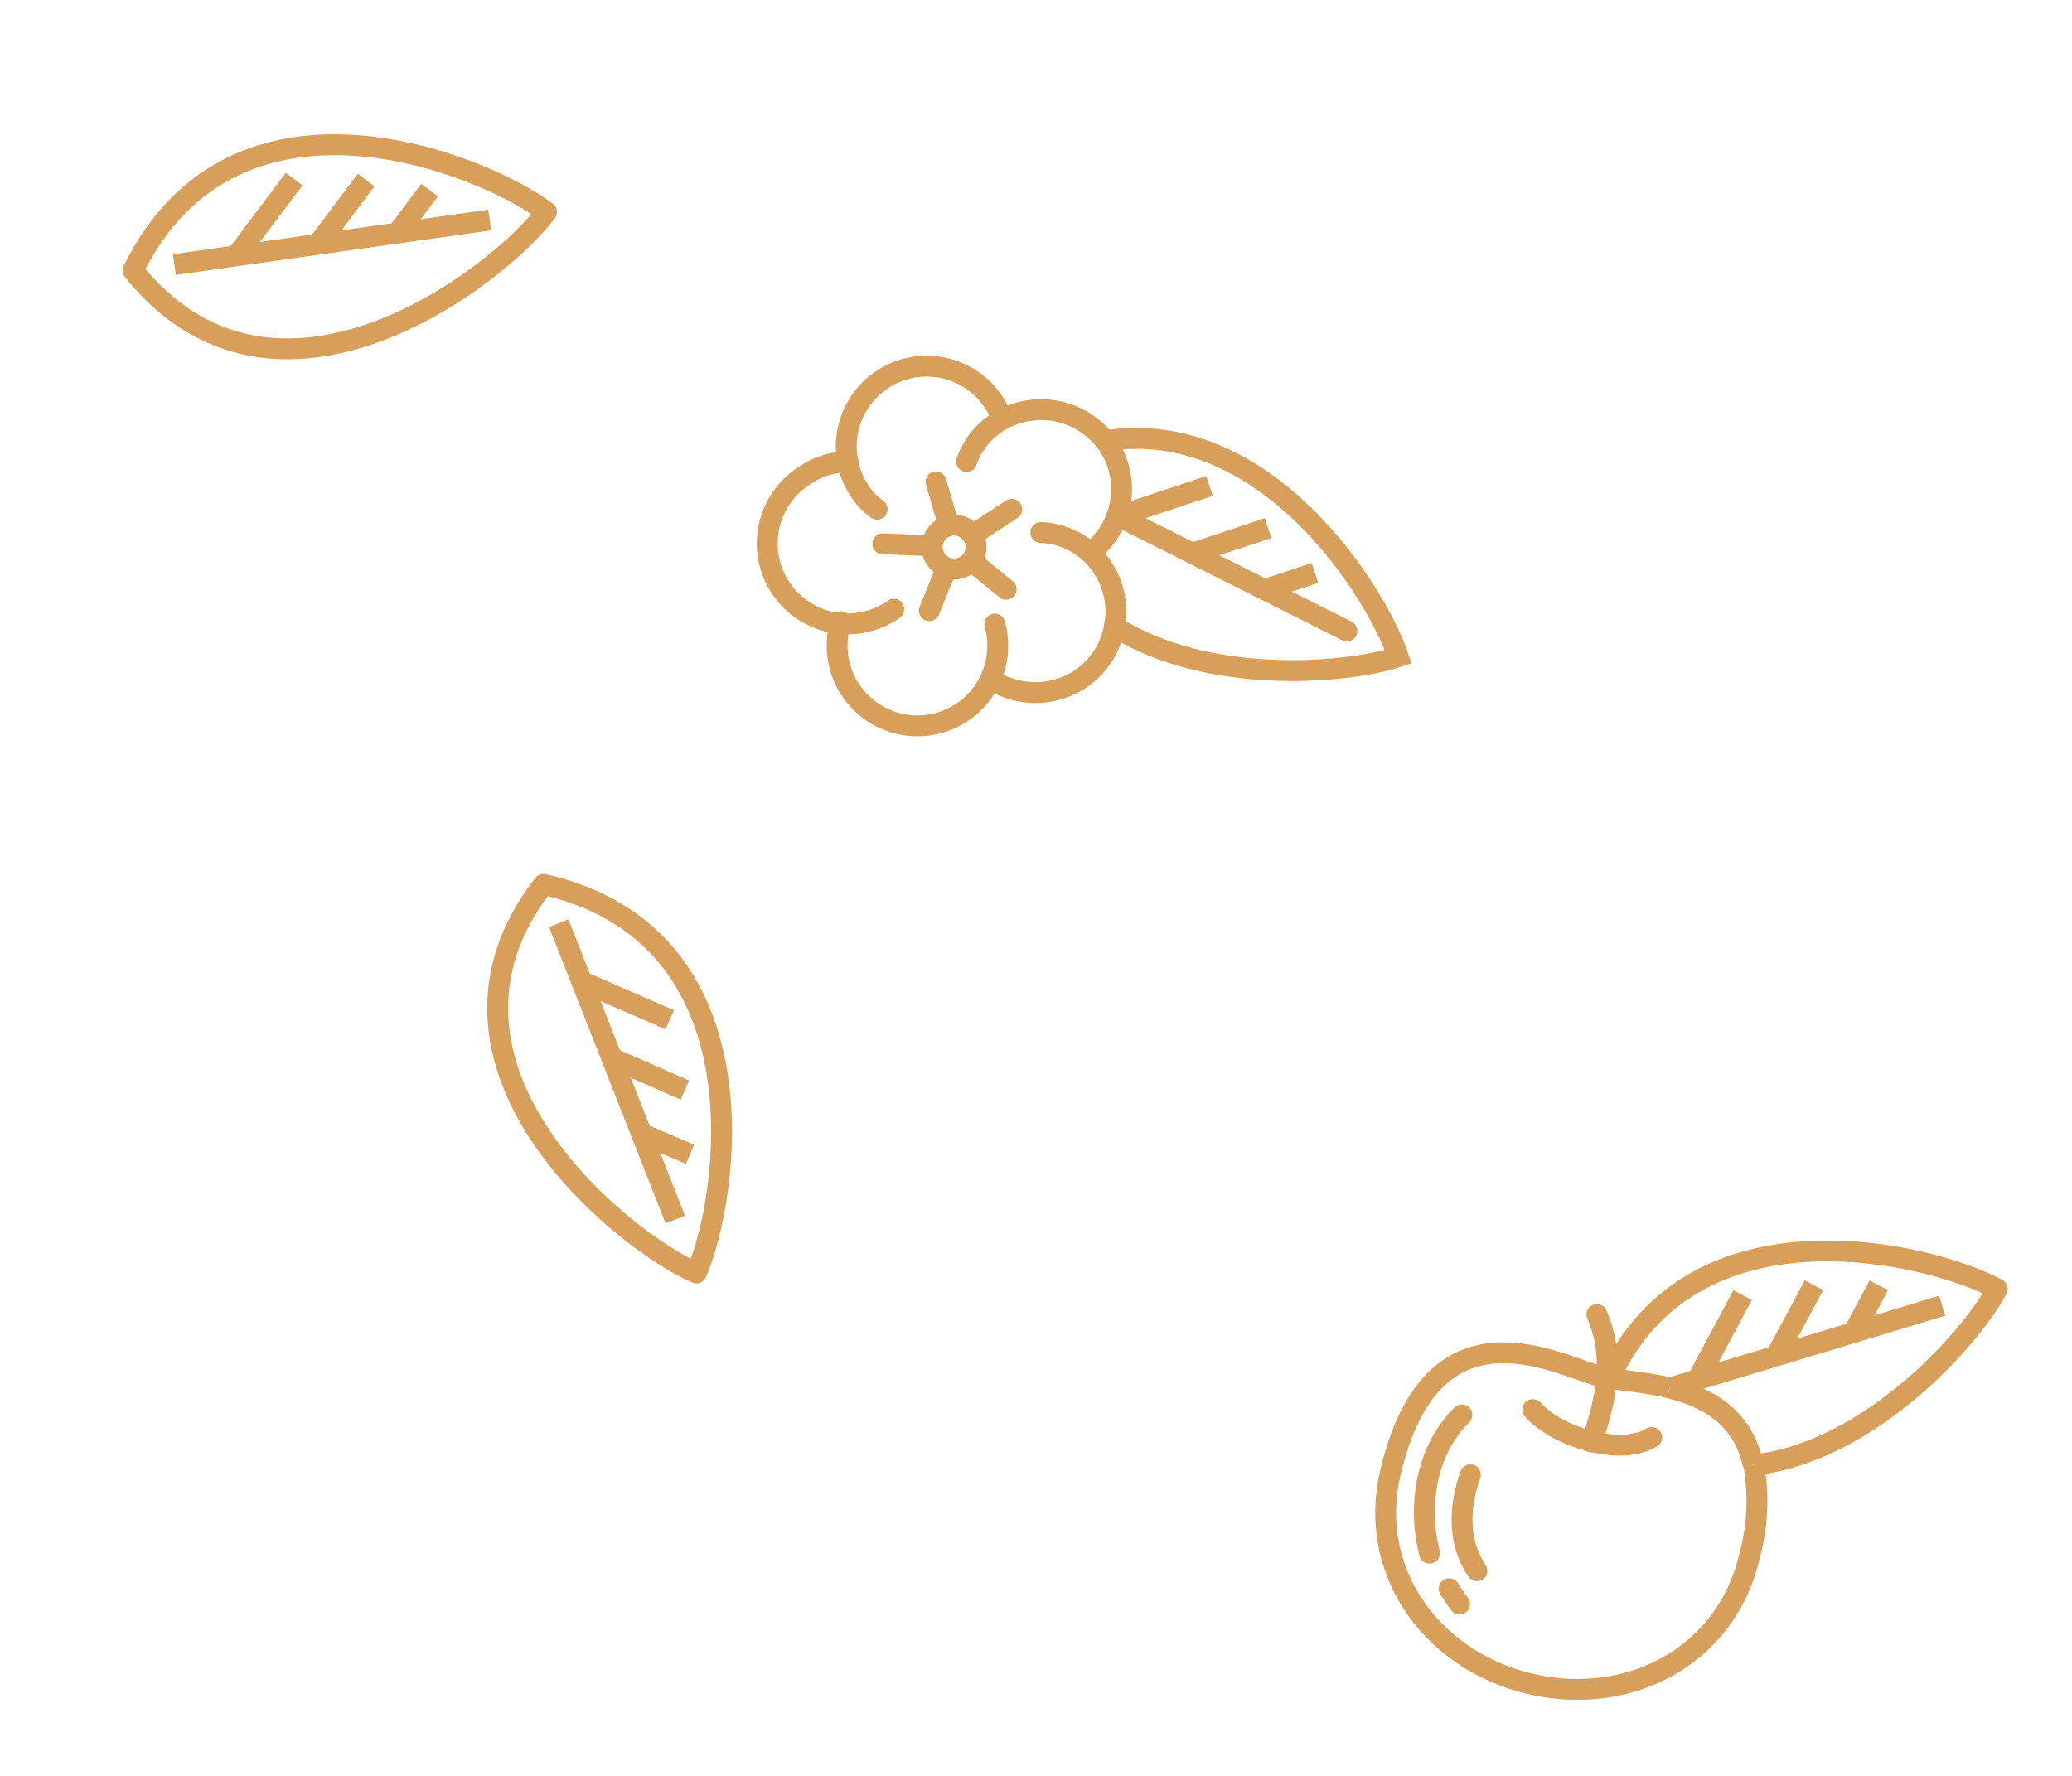 <svg xmlns="http://www.w3.org/2000/svg" viewBox="0 0 198.43 170.08">
    <defs>
        <style>
            .cls-1,.cls-2,.cls-3{fill:none;}.cls-2,.cls-3{stroke:#d89f5b;stroke-width:2px;}.cls-2{stroke-linejoin:round;}.cls-3{stroke-linecap:round;stroke-miterlimit:10;}
        </style>
    </defs>
    <path class="cls-1" d="M12.74,25.9C22.54,6,46.27,15.73,52.34,20.3,47.62,26.59,26.38,42.91,12.74,25.9Z"/>
    <path class="cls-2"
          d="M16.7,25.34l30.2-4.27M12.74,25.9C22.54,6,46.27,15.73,52.34,20.3,47.62,26.59,26.38,42.91,12.74,25.9Z"/>
    <path class="cls-2" d="M22.64,24.5l5.53-7.35"/>
    <path class="cls-2" d="M30.44,23.4l4.62-6.15m3,5.06,3.08-4.1"/>
    <path class="cls-1" d="M52.05,84.7C73.72,89.61,69.72,115,66.69,121.92,59.47,118.78,38.67,101.91,52.05,84.7Z"/>
    <path class="cls-2"
          d="M53.51,88.42,64.67,116.8M52.05,84.7C73.72,89.61,69.72,115,66.69,121.92,59.47,118.78,38.67,101.91,52.05,84.7Z"/>
    <path class="cls-2" d="M55.71,94l8.43,3.67"/>
    <path class="cls-2" d="M58.59,101.33l7,3.07m-4.21,4.15,4.7,2"/>
    <path class="cls-2" d="M107.1,49.44l8.73-2.9"/>
    <path class="cls-2" d="M114.14,53l7.3-2.42m-.38,5.9,4.87-1.61"/>
    <path class="cls-1"
          d="M103.42,65.07a7.71,7.71,0,0,0,2.2-10.67,13,13,0,0,0-1.21-1.48A7.72,7.72,0,0,0,96,40.06a8.44,8.44,0,0,0-.77-1.53,7.68,7.68,0,0,0-14,5.71,8,8,0,0,0-4.08,1.25,7.7,7.7,0,0,0-2.21,10.66,7.85,7.85,0,0,0,5.5,3.45,7.52,7.52,0,0,0,1,6.41,7.7,7.7,0,0,0,10.66,2.2A7.25,7.25,0,0,0,94.85,65,7.68,7.68,0,0,0,103.42,65.07Z"/>
    <path class="cls-1"
          d="M98.35,59.18a1,1,0,0,0,1.39.29,1,1,0,0,0,.28-1.39,1,1,0,0,0-1.38-.28A1,1,0,0,0,98.35,59.18Z"/>
    <path class="cls-1" d="M98.9,47.45a1,1,0,0,0,1.38.29,1,1,0,0,0,.29-1.39,1,1,0,0,0-1.39-.28A1,1,0,0,0,98.9,47.45Z"/>
    <path class="cls-3" d="M95.27,59.77a7.69,7.69,0,1,1-14.75-.23"/>
    <path class="cls-3" d="M85.6,58.35a7.7,7.7,0,1,1-8.46-12.86,7.23,7.23,0,0,1,4.08-1.25"/>
    <path class="cls-3" d="M84,48.77A6.66,6.66,0,0,1,82.31,47a7.7,7.7,0,1,1,12.87-8.46,10.14,10.14,0,0,1,.72,1.35"/>
    <line class="cls-3" x1="106.98" y1="49.38" x2="128.99" y2="60.43"/>
    <path class="cls-3" d="M105.83,42.22c15.36-2.42,26,14.46,28.08,20.68C129,64.53,115.66,65.66,106.73,60"/>
    <path class="cls-3" d="M99.68,51a7.41,7.41,0,0,1,5.94,3.39A7.65,7.65,0,0,1,106.73,60"/>
    <path class="cls-3" d="M106.73,60a7.66,7.66,0,0,1-3.31,5.07,7.83,7.83,0,0,1-8.52,0"/>
    <path class="cls-3" d="M104.58,52.81a7.66,7.66,0,0,0,2.4-3.43"/>
    <path class="cls-3" d="M105.83,42.22c.12.15.23.29.34.45a7.67,7.67,0,0,1,.81,6.71"/>
    <path class="cls-3" d="M105.83,42.22A7.78,7.78,0,0,0,95.5,40.47a7.33,7.33,0,0,0-2.93,3.73"/>
    <path class="cls-3" d="M93.13,51.24l3.76-2.47"/>
    <path class="cls-3" d="M90.81,50.15l-1.17-4"/>
    <path class="cls-3" d="M89,52.26l-4.46-.18"/>
    <path class="cls-3" d="M93.36,54l3,2.44"/>
    <path class="cls-3" d="M90.56,54.63,89,58.48"/>
    <path class="cls-3" d="M89.62,53.55a2.1,2.1,0,1,0,.6-2.91A2.1,2.1,0,0,0,89.62,53.55Z"/>
    <path class="cls-1"
          d="M87.91,43.31a1,1,0,0,0,1.39.28,1,1,0,0,0,.28-1.38,1,1,0,0,0-1.38-.29A1,1,0,0,0,87.91,43.31Z"/>
    <path class="cls-1"
          d="M80.53,52.47a1,1,0,0,0,1.39.28,1,1,0,0,0,.28-1.38,1,1,0,0,0-1.38-.29A1,1,0,0,0,80.53,52.47Z"/>
    <path class="cls-1" d="M87,62.33a1,1,0,0,0,1.38.28,1,1,0,0,0,.29-1.38,1,1,0,0,0-1.39-.29A1,1,0,0,0,87,62.33Z"/>
    <path class="cls-1" d="M153,135c6.65-21.21,31.59-15.17,38.29-11.58C187.55,130.39,169.06,149.77,153,135Z"/>
    <path class="cls-2" d="M162.55,132.14l4.34-8.1"/>
    <path class="cls-2" d="M170.09,129.86l3.63-6.77m3.79,4.53,2.42-4.52"/>
    <line class="cls-2" x1="159.9" y1="132.94" x2="186" y2="125.05"/>
    <path class="cls-2" d="M154.15,132c8-17.55,30.76-12,37.12-8.55C188.69,128.27,179,139.05,168,140.3"/>
    <path class="cls-2"
          d="M154.15,132l-.76-.15c-4-.93-16.16-8.2-20.24,9.23-2.21,9.45,4,18,13.45,20.2s18.71-2.71,20.92-12.15a19.9,19.9,0,0,0,.43-8.84"/>
    <path class="cls-2" d="M154.15,132c1.51.25,3.62.41,5.75.93"/>
    <path class="cls-2" d="M159.9,132.94c3.47.85,7,2.66,8,7.36"/>
    <path class="cls-3" d="M146.79,135c2.27,2.59,8.39,4.53,11.39,2.67"/>
    <path class="cls-3" d="M140,135.51c-3.61,3.57-4.19,9.08-3.1,13.24"/>
    <path class="cls-3" d="M140.82,141.24c-1.17,3.22-1.14,6.62.62,9.19"/>
    <path class="cls-3" d="M138.78,152.16c.3.48.69,1,1,1.47"/>
    <path class="cls-3" d="M152.93,125.9c1.81,4.12.83,8.31-.49,12.21"/>
</svg>
